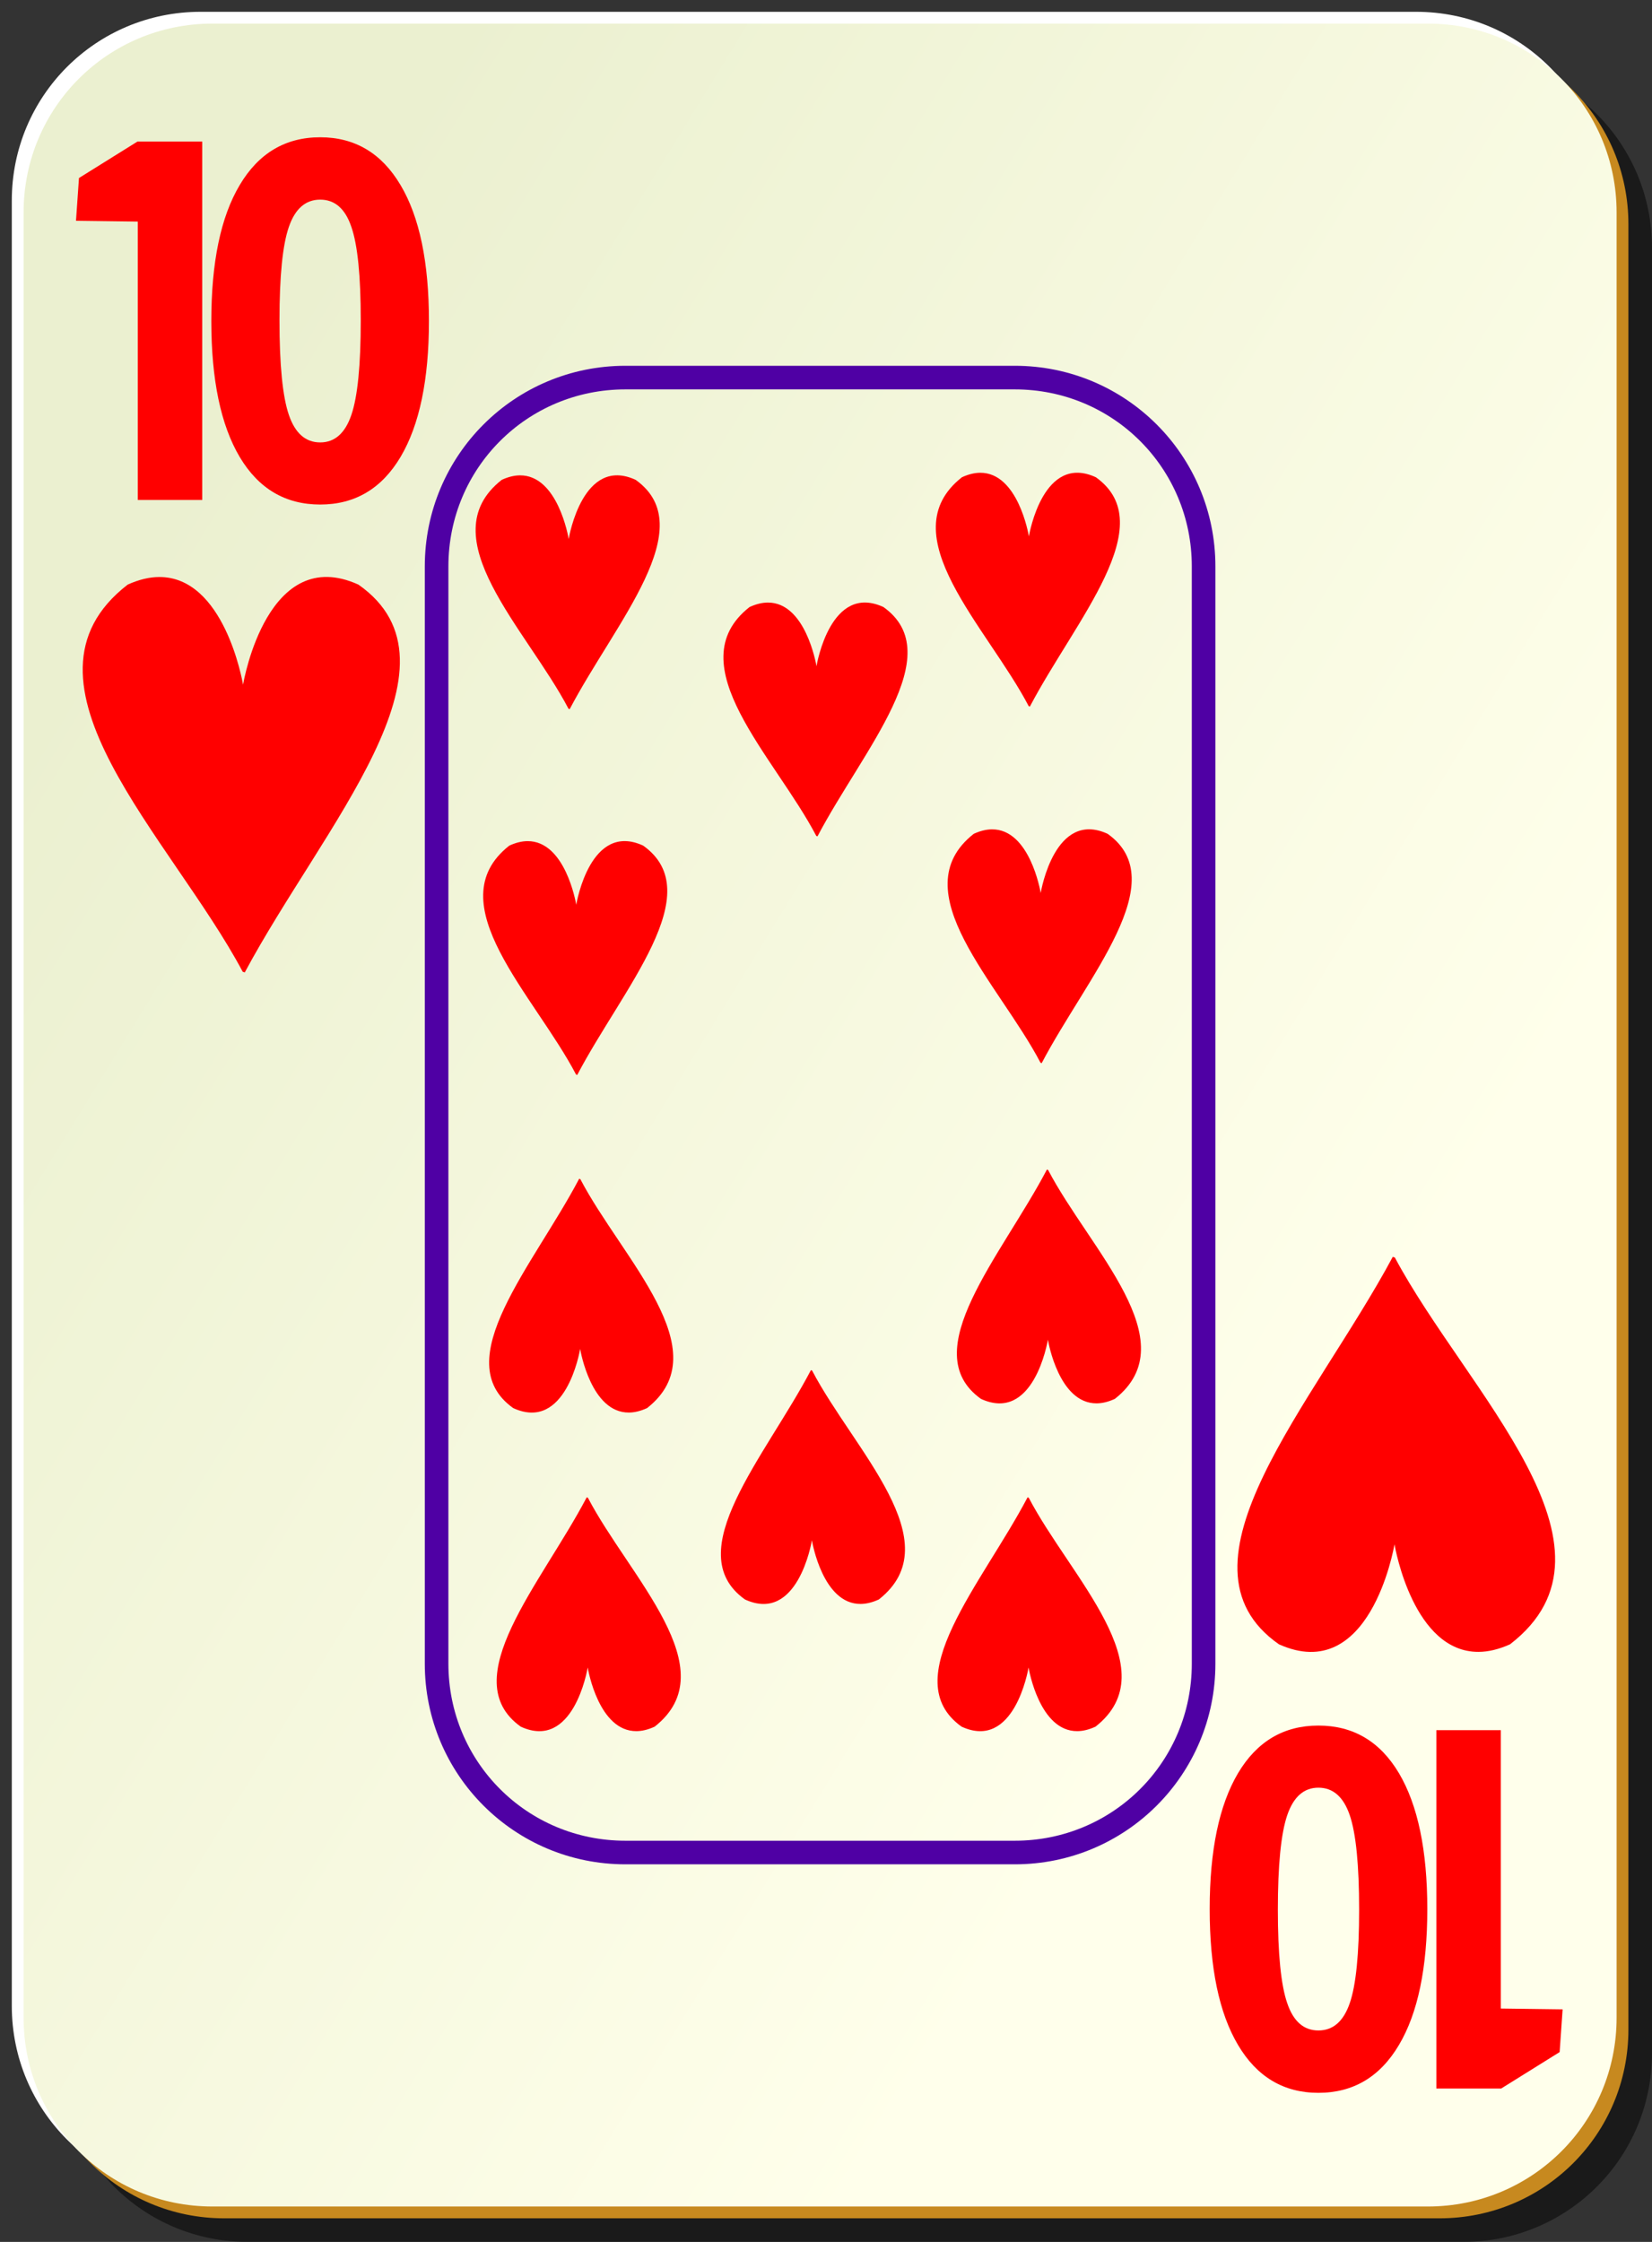 <?xml version="1.0" encoding="UTF-8" standalone="no"?>
<!-- Created with Inkscape (http://www.inkscape.org/) -->
<svg
   xmlns:dc="http://purl.org/dc/elements/1.1/"
   xmlns:cc="http://web.resource.org/cc/"
   xmlns:rdf="http://www.w3.org/1999/02/22-rdf-syntax-ns#"
   xmlns:svg="http://www.w3.org/2000/svg"
   xmlns="http://www.w3.org/2000/svg"
   xmlns:xlink="http://www.w3.org/1999/xlink"
   xmlns:sodipodi="http://inkscape.sourceforge.net/DTD/sodipodi-0.dtd"
   xmlns:inkscape="http://www.inkscape.org/namespaces/inkscape"
   sodipodi:docbase="/home/nicu/Desktop/cards"
   sodipodi:docname="h_10.svg"
   inkscape:version="0.41"
   sodipodi:version="0.32"
   version="1.0"
   x="0"
   y="0"
   width="140"
   height="190"
   id="svg2">
  
  <rect width="100%" height="100%" fill="#333333" stroke="none"/>
  
  <sodipodi:namedview
     inkscape:current-layer="svg2"
     inkscape:window-y="26"
     inkscape:window-x="0"
     inkscape:cy="149.45989"
     inkscape:cx="122.70047"
     inkscape:zoom="1.9105263"
     inkscape:window-height="791"
     inkscape:window-width="1152"
     inkscape:pageshadow="2"
     inkscape:pageopacity="0.0"
     borderopacity="1.0"
     bordercolor="#666666"
     pagecolor="#ffffff"
     id="base" />
  <defs
     id="defs3">
    <linearGradient
       id="linearGradient3920">
      <stop
         style="stop-color:#ffffff;stop-opacity:1;"
         offset="0"
         id="stop3922" />
      <stop
         style="stop-color:#ffffff;stop-opacity:0;"
         offset="1"
         id="stop3924" />
    </linearGradient>
    <linearGradient
       id="linearGradient2060">
      <stop
         style="stop-color:#ebf0d0;stop-opacity:1;"
         offset="0"
         id="stop2062" />
      <stop
         style="stop-color:#ffffeb;stop-opacity:1;"
         offset="1"
         id="stop2064" />
    </linearGradient>
    <linearGradient
       id="linearGradient1575">
      <stop
         style="stop-color:#ffffff;stop-opacity:0.5;"
         offset="0"
         id="stop1576" />
      <stop
         style="stop-color:#ffffff;stop-opacity:0;"
         offset="1"
         id="stop1577" />
    </linearGradient>
    <linearGradient
       x1="2"
       y1="63.1"
       x2="109"
       y2="128.695"
       id="linearGradient4853"
       xlink:href="#linearGradient2060"
       gradientUnits="userSpaceOnUse"
       gradientTransform="translate(0,-1)" />
    <linearGradient
       x1="233.887"
       y1="142.784"
       x2="159.435"
       y2="209.561"
       id="linearGradient3926"
       xlink:href="#linearGradient3920"
       gradientUnits="userSpaceOnUse" />
    <linearGradient
       x1="233.887"
       y1="142.784"
       x2="159.435"
       y2="209.561"
       id="linearGradient1368"
       xlink:href="#linearGradient3920"
       gradientUnits="userSpaceOnUse" />
    <linearGradient
       x1="2"
       y1="63.1"
       x2="109"
       y2="128.695"
       id="linearGradient1366"
       xlink:href="#linearGradient2060"
       gradientUnits="userSpaceOnUse"
       gradientTransform="translate(0,-1)" />
    <linearGradient
       id="linearGradient1360">
      <stop
         style="stop-color:#ffffff;stop-opacity:0.5;"
         offset="0"
         id="stop1362" />
      <stop
         style="stop-color:#ffffff;stop-opacity:0;"
         offset="1"
         id="stop1364" />
    </linearGradient>
    <linearGradient
       id="linearGradient1354">
      <stop
         style="stop-color:#ebf0d0;stop-opacity:1;"
         offset="0"
         id="stop1356" />
      <stop
         style="stop-color:#ffffeb;stop-opacity:1;"
         offset="1"
         id="stop1358" />
    </linearGradient>
    <linearGradient
       x1="2"
       y1="63.1"
       x2="109"
       y2="128.695"
       id="linearGradient1398"
       xlink:href="#linearGradient2060"
       gradientUnits="userSpaceOnUse"
       gradientTransform="translate(0,-1)" />
    <linearGradient
       x1="2"
       y1="63.1"
       x2="109"
       y2="128.695"
       id="linearGradient1538"
       xlink:href="#linearGradient2060"
       gradientUnits="userSpaceOnUse"
       gradientTransform="translate(0,-1)" />
    <linearGradient
       id="linearGradient1532">
      <stop
         style="stop-color:#ebf0d0;stop-opacity:1;"
         offset="0"
         id="stop1534" />
      <stop
         style="stop-color:#ffffeb;stop-opacity:1;"
         offset="1"
         id="stop1536" />
    </linearGradient>
    <linearGradient
       id="linearGradient1526">
      <stop
         style="stop-color:#ffffff;stop-opacity:0.5;"
         offset="0"
         id="stop1528" />
      <stop
         style="stop-color:#ffffff;stop-opacity:0;"
         offset="1"
         id="stop1530" />
    </linearGradient>
    <linearGradient
       x1="2"
       y1="63.1"
       x2="109"
       y2="128.695"
       id="linearGradient1524"
       xlink:href="#linearGradient2060"
       gradientUnits="userSpaceOnUse"
       gradientTransform="translate(0,-1)" />
    <linearGradient
       x1="233.887"
       y1="142.784"
       x2="159.435"
       y2="209.561"
       id="linearGradient1522"
       xlink:href="#linearGradient3920"
       gradientUnits="userSpaceOnUse" />
    <linearGradient
       x1="233.887"
       y1="142.784"
       x2="159.435"
       y2="209.561"
       id="linearGradient1520"
       xlink:href="#linearGradient3920"
       gradientUnits="userSpaceOnUse" />
    <linearGradient
       x1="2"
       y1="63.1"
       x2="109"
       y2="128.695"
       id="linearGradient1518"
       xlink:href="#linearGradient2060"
       gradientUnits="userSpaceOnUse"
       gradientTransform="translate(0,-1)" />
    <linearGradient
       id="linearGradient1512">
      <stop
         style="stop-color:#ffffff;stop-opacity:0.5;"
         offset="0"
         id="stop1514" />
      <stop
         style="stop-color:#ffffff;stop-opacity:0;"
         offset="1"
         id="stop1516" />
    </linearGradient>
    <linearGradient
       id="linearGradient1506">
      <stop
         style="stop-color:#ebf0d0;stop-opacity:1;"
         offset="0"
         id="stop1508" />
      <stop
         style="stop-color:#ffffeb;stop-opacity:1;"
         offset="1"
         id="stop1510" />
    </linearGradient>
    <linearGradient
       x1="2"
       y1="63.1"
       x2="109"
       y2="128.695"
       id="linearGradient1579"
       xlink:href="#linearGradient2060"
       gradientUnits="userSpaceOnUse"
       gradientTransform="translate(0,-1)" />
    <linearGradient
       x1="2"
       y1="63.1"
       x2="109"
       y2="128.695"
       id="linearGradient5238"
       xlink:href="#linearGradient2060"
       gradientUnits="userSpaceOnUse"
       gradientTransform="translate(0,-1)" />
    <linearGradient
       id="linearGradient5150">
      <stop
         style="stop-color:#ebf0d0;stop-opacity:1;"
         offset="0"
         id="stop5152" />
      <stop
         style="stop-color:#ffffeb;stop-opacity:1;"
         offset="1"
         id="stop5154" />
    </linearGradient>
    <linearGradient
       id="linearGradient5156">
      <stop
         style="stop-color:#ffffff;stop-opacity:0.5;"
         offset="0"
         id="stop5158" />
      <stop
         style="stop-color:#ffffff;stop-opacity:0;"
         offset="1"
         id="stop5160" />
    </linearGradient>
    <linearGradient
       x1="2"
       y1="63.1"
       x2="109"
       y2="128.695"
       id="linearGradient5162"
       xlink:href="#linearGradient2060"
       gradientUnits="userSpaceOnUse"
       gradientTransform="translate(0,-1)" />
    <linearGradient
       x1="233.887"
       y1="142.784"
       x2="159.435"
       y2="209.561"
       id="linearGradient5164"
       xlink:href="#linearGradient3920"
       gradientUnits="userSpaceOnUse" />
    <linearGradient
       x1="233.887"
       y1="142.784"
       x2="159.435"
       y2="209.561"
       id="linearGradient5166"
       xlink:href="#linearGradient3920"
       gradientUnits="userSpaceOnUse" />
    <linearGradient
       x1="2"
       y1="63.1"
       x2="109"
       y2="128.695"
       id="linearGradient5168"
       xlink:href="#linearGradient2060"
       gradientUnits="userSpaceOnUse"
       gradientTransform="translate(0,-1)" />
    <linearGradient
       id="linearGradient5170">
      <stop
         style="stop-color:#ffffff;stop-opacity:0.5;"
         offset="0"
         id="stop5172" />
      <stop
         style="stop-color:#ffffff;stop-opacity:0;"
         offset="1"
         id="stop5174" />
    </linearGradient>
    <linearGradient
       id="linearGradient5176">
      <stop
         style="stop-color:#ebf0d0;stop-opacity:1;"
         offset="0"
         id="stop5178" />
      <stop
         style="stop-color:#ffffeb;stop-opacity:1;"
         offset="1"
         id="stop5180" />
    </linearGradient>
    <linearGradient
       x1="2"
       y1="63.1"
       x2="109"
       y2="128.695"
       id="linearGradient5182"
       xlink:href="#linearGradient2060"
       gradientUnits="userSpaceOnUse"
       gradientTransform="translate(0,-1)" />
    <linearGradient
       x1="2"
       y1="63.1"
       x2="109"
       y2="128.695"
       id="linearGradient5579"
       xlink:href="#linearGradient2060"
       gradientUnits="userSpaceOnUse"
       gradientTransform="translate(0,-1)" />
    <linearGradient
       id="linearGradient5573">
      <stop
         style="stop-color:#ebf0d0;stop-opacity:1;"
         offset="0"
         id="stop5575" />
      <stop
         style="stop-color:#ffffeb;stop-opacity:1;"
         offset="1"
         id="stop5577" />
    </linearGradient>
    <linearGradient
       id="linearGradient5567">
      <stop
         style="stop-color:#ffffff;stop-opacity:0.5;"
         offset="0"
         id="stop5569" />
      <stop
         style="stop-color:#ffffff;stop-opacity:0;"
         offset="1"
         id="stop5571" />
    </linearGradient>
    <linearGradient
       x1="2"
       y1="63.1"
       x2="109"
       y2="128.695"
       id="linearGradient5565"
       xlink:href="#linearGradient2060"
       gradientUnits="userSpaceOnUse"
       gradientTransform="translate(0,-1)" />
    <linearGradient
       x1="233.887"
       y1="142.784"
       x2="159.435"
       y2="209.561"
       id="linearGradient5563"
       xlink:href="#linearGradient3920"
       gradientUnits="userSpaceOnUse" />
    <linearGradient
       x1="233.887"
       y1="142.784"
       x2="159.435"
       y2="209.561"
       id="linearGradient5561"
       xlink:href="#linearGradient3920"
       gradientUnits="userSpaceOnUse" />
    <linearGradient
       x1="2"
       y1="63.1"
       x2="109"
       y2="128.695"
       id="linearGradient5559"
       xlink:href="#linearGradient2060"
       gradientUnits="userSpaceOnUse"
       gradientTransform="translate(0,-1)" />
    <linearGradient
       id="linearGradient5553">
      <stop
         style="stop-color:#ffffff;stop-opacity:0.5;"
         offset="0"
         id="stop5555" />
      <stop
         style="stop-color:#ffffff;stop-opacity:0;"
         offset="1"
         id="stop5557" />
    </linearGradient>
    <linearGradient
       id="linearGradient5547">
      <stop
         style="stop-color:#ebf0d0;stop-opacity:1;"
         offset="0"
         id="stop5549" />
      <stop
         style="stop-color:#ffffeb;stop-opacity:1;"
         offset="1"
         id="stop5551" />
    </linearGradient>
    <linearGradient
       x1="2"
       y1="63.1"
       x2="109"
       y2="128.695"
       id="linearGradient5619"
       xlink:href="#linearGradient2060"
       gradientUnits="userSpaceOnUse"
       gradientTransform="translate(0,-1)" />
    <linearGradient
       x1="2"
       y1="63.1"
       x2="109"
       y2="128.695"
       id="linearGradient6183"
       xlink:href="#linearGradient2060"
       gradientUnits="userSpaceOnUse"
       gradientTransform="translate(0,-1)" />
    <linearGradient
       id="linearGradient6177">
      <stop
         style="stop-color:#ebf0d0;stop-opacity:1;"
         offset="0"
         id="stop6179" />
      <stop
         style="stop-color:#ffffeb;stop-opacity:1;"
         offset="1"
         id="stop6181" />
    </linearGradient>
    <linearGradient
       id="linearGradient6171">
      <stop
         style="stop-color:#ffffff;stop-opacity:0.5;"
         offset="0"
         id="stop6173" />
      <stop
         style="stop-color:#ffffff;stop-opacity:0;"
         offset="1"
         id="stop6175" />
    </linearGradient>
    <linearGradient
       x1="2"
       y1="63.1"
       x2="109"
       y2="128.695"
       id="linearGradient6169"
       xlink:href="#linearGradient2060"
       gradientUnits="userSpaceOnUse"
       gradientTransform="translate(0,-1)" />
    <linearGradient
       x1="233.887"
       y1="142.784"
       x2="159.435"
       y2="209.561"
       id="linearGradient6167"
       xlink:href="#linearGradient3920"
       gradientUnits="userSpaceOnUse" />
    <linearGradient
       x1="233.887"
       y1="142.784"
       x2="159.435"
       y2="209.561"
       id="linearGradient6165"
       xlink:href="#linearGradient3920"
       gradientUnits="userSpaceOnUse" />
    <linearGradient
       x1="2"
       y1="63.1"
       x2="109"
       y2="128.695"
       id="linearGradient6163"
       xlink:href="#linearGradient2060"
       gradientUnits="userSpaceOnUse"
       gradientTransform="translate(0,-1)" />
    <linearGradient
       id="linearGradient6157">
      <stop
         style="stop-color:#ffffff;stop-opacity:0.5;"
         offset="0"
         id="stop6159" />
      <stop
         style="stop-color:#ffffff;stop-opacity:0;"
         offset="1"
         id="stop6161" />
    </linearGradient>
    <linearGradient
       id="linearGradient6151">
      <stop
         style="stop-color:#ebf0d0;stop-opacity:1;"
         offset="0"
         id="stop6153" />
      <stop
         style="stop-color:#ffffeb;stop-opacity:1;"
         offset="1"
         id="stop6155" />
    </linearGradient>
    <linearGradient
       x1="2"
       y1="63.1"
       x2="109"
       y2="128.695"
       id="linearGradient6266"
       xlink:href="#linearGradient2060"
       gradientUnits="userSpaceOnUse"
       gradientTransform="translate(0,-1)" />
    <linearGradient
       x1="2"
       y1="63.1"
       x2="109"
       y2="128.695"
       id="linearGradient6464"
       xlink:href="#linearGradient2060"
       gradientUnits="userSpaceOnUse"
       gradientTransform="translate(0,-1)" />
    <linearGradient
       x1="2"
       y1="63.1"
       x2="109"
       y2="128.695"
       id="linearGradient6472"
       xlink:href="#linearGradient2060"
       gradientUnits="userSpaceOnUse"
       gradientTransform="translate(0,-1)" />
  </defs>
  <g
     id="g5630">
    <path
       d="M 21,5 L 124,5 C 132.864,5 140,12.136 140,21 L 140,174 C 140,182.864 132.864,190 124,190 L 21,190 C 12.136,190 5,182.864 5,174 L 5,21 C 5,12.136 12.136,5 21,5 z "
       style="fill:#000000;fill-opacity:0.498;stroke:none;stroke-width:0.2;stroke-miterlimit:4;stroke-dashoffset:0;stroke-opacity:1"
       id="rect2070" />
    <path
       d="M 17,1 L 120,1 C 128.864,1 136,8.136 136,17 L 136,170 C 136,178.864 128.864,186 120,186 L 17,186 C 8.136,186 1,178.864 1,170 L 1,17 C 1,8.136 8.136,1 17,1 z "
       style="fill:#ffffff;fill-opacity:1;stroke:none;stroke-width:0.2;stroke-miterlimit:4;stroke-dashoffset:0;stroke-opacity:1"
       id="rect1300" />
    <path
       d="M 19,3 L 122,3 C 130.864,3 138,10.136 138,19 L 138,172 C 138,180.864 130.864,188 122,188 L 19,188 C 10.136,188 3,180.864 3,172 L 3,19 C 3,10.136 10.136,3 19,3 z "
       style="fill:#c7891f;fill-opacity:1;stroke:none;stroke-width:0.2;stroke-miterlimit:4;stroke-dashoffset:0;stroke-opacity:1"
       id="path5624" />
    <path
       d="M 18,2 L 121,2 C 129.864,2 137,9.136 137,18 L 137,171 C 137,179.864 129.864,187 121,187 L 18,187 C 9.136,187 2,179.864 2,171 L 2,18 C 2,9.136 9.136,2 18,2 z "
       style="fill:url(#linearGradient4853);fill-opacity:1;stroke:none;stroke-width:0.2;stroke-miterlimit:4;stroke-dashoffset:0;stroke-opacity:1"
       id="rect1306" />
    <path
       d="M 53,31 C 43.599,31 36,38.599 36,48 L 36,141 C 36,150.401 43.599,158 53,158 L 86,158 C 95.401,158 103,150.401 103,141 L 103,48 C 103,38.599 95.401,31 86,31 L 53,31 z M 53,33 L 86,33 C 94.327,33 101,39.673 101,48 L 101,141 C 101,149.327 94.327,156 86,156 L 53,156 C 44.673,156 38,149.327 38,141 L 38,48 C 38,39.673 44.673,33 53,33 z "
       style="fill:#4f00a4;fill-opacity:1;stroke:none;stroke-width:2;stroke-miterlimit:4;stroke-dashoffset:0;stroke-opacity:1"
       id="rect2941" />
  </g>
  <path
     d="M 11.677,42.368 L 11.677,18.778 L 6.44,18.709 L 6.693,15.087 L 11.647,11.998 L 17.139,11.998 L 17.139,42.368 M 30.573,27.146 C 30.573,23.396 30.308,20.757 29.777,19.23 C 29.257,17.689 28.377,16.919 27.136,16.919 C 25.896,16.919 25.011,17.689 24.48,19.23 C 23.95,20.757 23.685,23.396 23.685,27.146 C 23.685,30.937 23.95,33.61 24.48,35.164 C 25.011,36.718 25.896,37.495 27.136,37.495 C 28.367,37.495 29.247,36.718 29.777,35.164 C 30.308,33.61 30.573,30.937 30.573,27.146 M 36.35,27.207 C 36.35,32.177 35.55,36.014 33.949,38.72 C 32.348,41.413 30.077,42.759 27.136,42.759 C 24.185,42.759 21.909,41.413 20.309,38.72 C 18.708,36.014 17.908,32.177 17.908,27.207 C 17.908,22.224 18.708,18.386 20.309,15.693 C 21.909,12.987 24.185,11.634 27.136,11.634 C 30.077,11.634 32.348,12.987 33.949,15.693 C 35.55,18.386 36.35,22.224 36.35,27.207"
     style="font-size:37.418;font-style:normal;font-variant:normal;font-weight:bold;font-stretch:normal;fill:#ff0000;fill-opacity:1;stroke:none;stroke-width:1px;stroke-linecap:butt;stroke-linejoin:miter;stroke-opacity:1;font-family:Bitstream Vera Sans;text-anchor:start;writing-mode:lr-tb"
     id="text1386" />
  <g
     transform="matrix(0.286,0,0,0.389,-29.608,-9.472)"
     style="fill:#ff0000;fill-opacity:1"
     id="g1390">
    <path
       d="M 147.206,156.417 C 144.67,156.43 141.884,156.899 138.8,157.948 C 105.177,177.485 150.505,208.989 169.644,236.042 L 170.196,236.18 C 191.229,206.611 231.268,174.072 200.675,157.948 C 176.438,149.704 169.963,177.146 169.737,178.136 C 169.54,177.272 164.595,156.329 147.206,156.417 z "
       transform="matrix(1.105,0,0,1.08,-12.014,-18.867)"
       style="fill-rule:evenodd;stroke:none;stroke-width:3.429;stroke-linecap:butt;stroke-linejoin:round;stroke-miterlimit:4;stroke-opacity:1"
       id="path1392" />
  </g>
  <path
     d="M 127.188,146.632 L 127.188,170.222 L 132.425,170.291 L 132.173,173.913 L 127.218,177.002 L 121.726,177.002 L 121.726,146.632 M 108.293,161.854 C 108.293,165.604 108.558,168.243 109.088,169.77 C 109.608,171.311 110.489,172.081 111.729,172.081 C 112.97,172.081 113.855,171.311 114.385,169.77 C 114.915,168.243 115.18,165.604 115.18,161.854 C 115.18,158.063 114.915,155.39 114.385,153.836 C 113.855,152.282 112.97,151.505 111.729,151.505 C 110.499,151.505 109.618,152.282 109.088,153.836 C 108.558,155.39 108.293,158.063 108.293,161.854 M 102.516,161.793 C 102.516,156.823 103.316,152.986 104.916,150.28 C 106.517,147.587 108.788,146.241 111.729,146.241 C 114.68,146.241 116.956,147.587 118.557,150.28 C 120.157,152.986 120.958,156.823 120.958,161.793 C 120.958,166.776 120.157,170.614 118.557,173.307 C 116.956,176.013 114.68,177.366 111.729,177.366 C 108.788,177.366 106.517,176.013 104.916,173.307 C 103.316,170.614 102.516,166.776 102.516,161.793"
     style="font-size:37.418;font-style:normal;font-variant:normal;font-weight:bold;font-stretch:normal;fill:#ff0000;fill-opacity:1;stroke:none;stroke-width:1px;stroke-linecap:butt;stroke-linejoin:miter;stroke-opacity:1;font-family:Bitstream Vera Sans;text-anchor:start;writing-mode:lr-tb"
     id="path12191" />
  <path
     d="M 125.31,139.995 C 126.113,139.99 126.995,139.793 127.971,139.353 C 138.615,131.152 124.266,117.929 118.207,106.574 L 118.032,106.516 C 111.374,118.927 98.699,132.585 108.384,139.353 C 116.056,142.813 118.106,131.295 118.178,130.879 C 118.24,131.242 119.806,140.032 125.31,139.995 z "
     style="fill:#ff0000;fill-opacity:1;fill-rule:evenodd;stroke:none;stroke-width:3.429;stroke-linecap:butt;stroke-linejoin:round;stroke-miterlimit:4;stroke-opacity:1"
     id="path12195" />
  <g
     transform="matrix(0.166,0,0,0.23,40.054,16.552)"
     style="fill-opacity:1;fill:#ff0000"
     id="g1581">
    <path
       d="M 147.206,156.417 C 144.67,156.43 141.884,156.899 138.8,157.948 C 105.177,177.485 150.505,208.989 169.644,236.042 L 170.196,236.18 C 191.229,206.611 231.268,174.072 200.675,157.948 C 176.438,149.704 169.963,177.146 169.737,178.136 C 169.54,177.272 164.595,156.329 147.206,156.417 z "
       transform="matrix(1.105,0,0,1.08,-12.014,-18.867)"
       style="fill-rule:evenodd;stroke:none;stroke-width:3.429;stroke-linecap:butt;stroke-linejoin:round;stroke-miterlimit:4;stroke-opacity:1"
       id="path1583" />
  </g>
  <g
     transform="matrix(-0.166,0,0,-0.23,97.946,170.448)"
     style="fill-opacity:1;fill:#ff0000"
     id="g1601">
    <path
       d="M 147.206,156.417 C 144.67,156.43 141.884,156.899 138.8,157.948 C 105.177,177.485 150.505,208.989 169.644,236.042 L 170.196,236.18 C 191.229,206.611 231.268,174.072 200.675,157.948 C 176.438,149.704 169.963,177.146 169.737,178.136 C 169.54,177.272 164.595,156.329 147.206,156.417 z "
       transform="matrix(1.105,0,0,1.08,-12.014,-18.867)"
       style="fill-rule:evenodd;stroke:none;stroke-width:3.429;stroke-linecap:butt;stroke-linejoin:round;stroke-miterlimit:4;stroke-opacity:1"
       id="path1603" />
  </g>
  <g
     transform="translate(152.037,99.567)"
     id="g5202">
    <g
       transform="translate(351.5,184.5)"
       id="g5581" />
  </g>
  <g
     transform="matrix(0.166,0,0,0.23,19.054,5.772)"
     style="fill-opacity:1;fill:#ff0000"
     id="g6248">
    <path
       d="M 147.206,156.417 C 144.67,156.43 141.884,156.899 138.8,157.948 C 105.177,177.485 150.505,208.989 169.644,236.042 L 170.196,236.18 C 191.229,206.611 231.268,174.072 200.675,157.948 C 176.438,149.704 169.963,177.146 169.737,178.136 C 169.54,177.272 164.595,156.329 147.206,156.417 z "
       transform="matrix(1.105,0,0,1.08,-12.014,-18.867)"
       style="fill-rule:evenodd;stroke:none;stroke-width:3.429;stroke-linecap:butt;stroke-linejoin:round;stroke-miterlimit:4;stroke-opacity:1"
       id="path6250" />
  </g>
  <g
     transform="matrix(0.166,0,0,0.23,58.054,5.552)"
     style="fill-opacity:1;fill:#ff0000"
     id="g5250">
    <path
       d="M 147.206,156.417 C 144.67,156.43 141.884,156.899 138.8,157.948 C 105.177,177.485 150.505,208.989 169.644,236.042 L 170.196,236.18 C 191.229,206.611 231.268,174.072 200.675,157.948 C 176.438,149.704 169.963,177.146 169.737,178.136 C 169.54,177.272 164.595,156.329 147.206,156.417 z "
       transform="matrix(1.105,0,0,1.08,-12.014,-18.867)"
       style="fill-rule:evenodd;stroke:none;stroke-width:3.429;stroke-linecap:butt;stroke-linejoin:round;stroke-miterlimit:4;stroke-opacity:1"
       id="path5252" />
  </g>
  <g
     transform="matrix(0.166,0,0,0.23,19.694,36.772)"
     style="fill-opacity:1;fill:#ff0000"
     id="g5254">
    <path
       d="M 147.206,156.417 C 144.67,156.43 141.884,156.899 138.8,157.948 C 105.177,177.485 150.505,208.989 169.644,236.042 L 170.196,236.18 C 191.229,206.611 231.268,174.072 200.675,157.948 C 176.438,149.704 169.963,177.146 169.737,178.136 C 169.54,177.272 164.595,156.329 147.206,156.417 z "
       transform="matrix(1.105,0,0,1.08,-12.014,-18.867)"
       style="fill-rule:evenodd;stroke:none;stroke-width:3.429;stroke-linecap:butt;stroke-linejoin:round;stroke-miterlimit:4;stroke-opacity:1"
       id="path5256" />
  </g>
  <g
     transform="matrix(0.166,0,0,0.23,59.054,35.772)"
     style="fill-opacity:1;fill:#ff0000"
     id="g5258">
    <path
       d="M 147.206,156.417 C 144.67,156.43 141.884,156.899 138.8,157.948 C 105.177,177.485 150.505,208.989 169.644,236.042 L 170.196,236.18 C 191.229,206.611 231.268,174.072 200.675,157.948 C 176.438,149.704 169.963,177.146 169.737,178.136 C 169.54,177.272 164.595,156.329 147.206,156.417 z "
       transform="matrix(1.105,0,0,1.08,-12.014,-18.867)"
       style="fill-rule:evenodd;stroke:none;stroke-width:3.429;stroke-linecap:butt;stroke-linejoin:round;stroke-miterlimit:4;stroke-opacity:1"
       id="path5260" />
  </g>
  <g
     transform="matrix(-0.166,0,0,-0.23,78.306,154.228)"
     style="fill-opacity:1;fill:#ff0000"
     id="g5262">
    <path
       d="M 147.206,156.417 C 144.67,156.43 141.884,156.899 138.8,157.948 C 105.177,177.485 150.505,208.989 169.644,236.042 L 170.196,236.18 C 191.229,206.611 231.268,174.072 200.675,157.948 C 176.438,149.704 169.963,177.146 169.737,178.136 C 169.54,177.272 164.595,156.329 147.206,156.417 z "
       transform="matrix(1.105,0,0,1.08,-12.014,-18.867)"
       style="fill-rule:evenodd;stroke:none;stroke-width:3.429;stroke-linecap:butt;stroke-linejoin:round;stroke-miterlimit:4;stroke-opacity:1"
       id="path5264" />
  </g>
  <g
     transform="matrix(-0.166,0,0,-0.23,78.946,181.228)"
     style="fill-opacity:1;fill:#ff0000"
     id="g5266">
    <path
       d="M 147.206,156.417 C 144.67,156.43 141.884,156.899 138.8,157.948 C 105.177,177.485 150.505,208.989 169.644,236.042 L 170.196,236.18 C 191.229,206.611 231.268,174.072 200.675,157.948 C 176.438,149.704 169.963,177.146 169.737,178.136 C 169.54,177.272 164.595,156.329 147.206,156.417 z "
       transform="matrix(1.105,0,0,1.08,-12.014,-18.867)"
       style="fill-rule:evenodd;stroke:none;stroke-width:3.429;stroke-linecap:butt;stroke-linejoin:round;stroke-miterlimit:4;stroke-opacity:1"
       id="path5268" />
  </g>
  <g
     transform="matrix(-0.166,0,0,-0.23,116.306,181.228)"
     style="fill-opacity:1;fill:#ff0000"
     id="g5270">
    <path
       d="M 147.206,156.417 C 144.67,156.43 141.884,156.899 138.8,157.948 C 105.177,177.485 150.505,208.989 169.644,236.042 L 170.196,236.18 C 191.229,206.611 231.268,174.072 200.675,157.948 C 176.438,149.704 169.963,177.146 169.737,178.136 C 169.54,177.272 164.595,156.329 147.206,156.417 z "
       transform="matrix(1.105,0,0,1.08,-12.014,-18.867)"
       style="fill-rule:evenodd;stroke:none;stroke-width:3.429;stroke-linecap:butt;stroke-linejoin:round;stroke-miterlimit:4;stroke-opacity:1"
       id="path5272" />
  </g>
  <g
     transform="matrix(-0.166,0,0,-0.23,117.946,153.448)"
     style="fill-opacity:1;fill:#ff0000"
     id="g5274">
    <path
       d="M 147.206,156.417 C 144.67,156.43 141.884,156.899 138.8,157.948 C 105.177,177.485 150.505,208.989 169.644,236.042 L 170.196,236.18 C 191.229,206.611 231.268,174.072 200.675,157.948 C 176.438,149.704 169.963,177.146 169.737,178.136 C 169.54,177.272 164.595,156.329 147.206,156.417 z "
       transform="matrix(1.105,0,0,1.08,-12.014,-18.867)"
       style="fill-rule:evenodd;stroke:none;stroke-width:3.429;stroke-linecap:butt;stroke-linejoin:round;stroke-miterlimit:4;stroke-opacity:1"
       id="path5276" />
  </g>

  

</svg>
